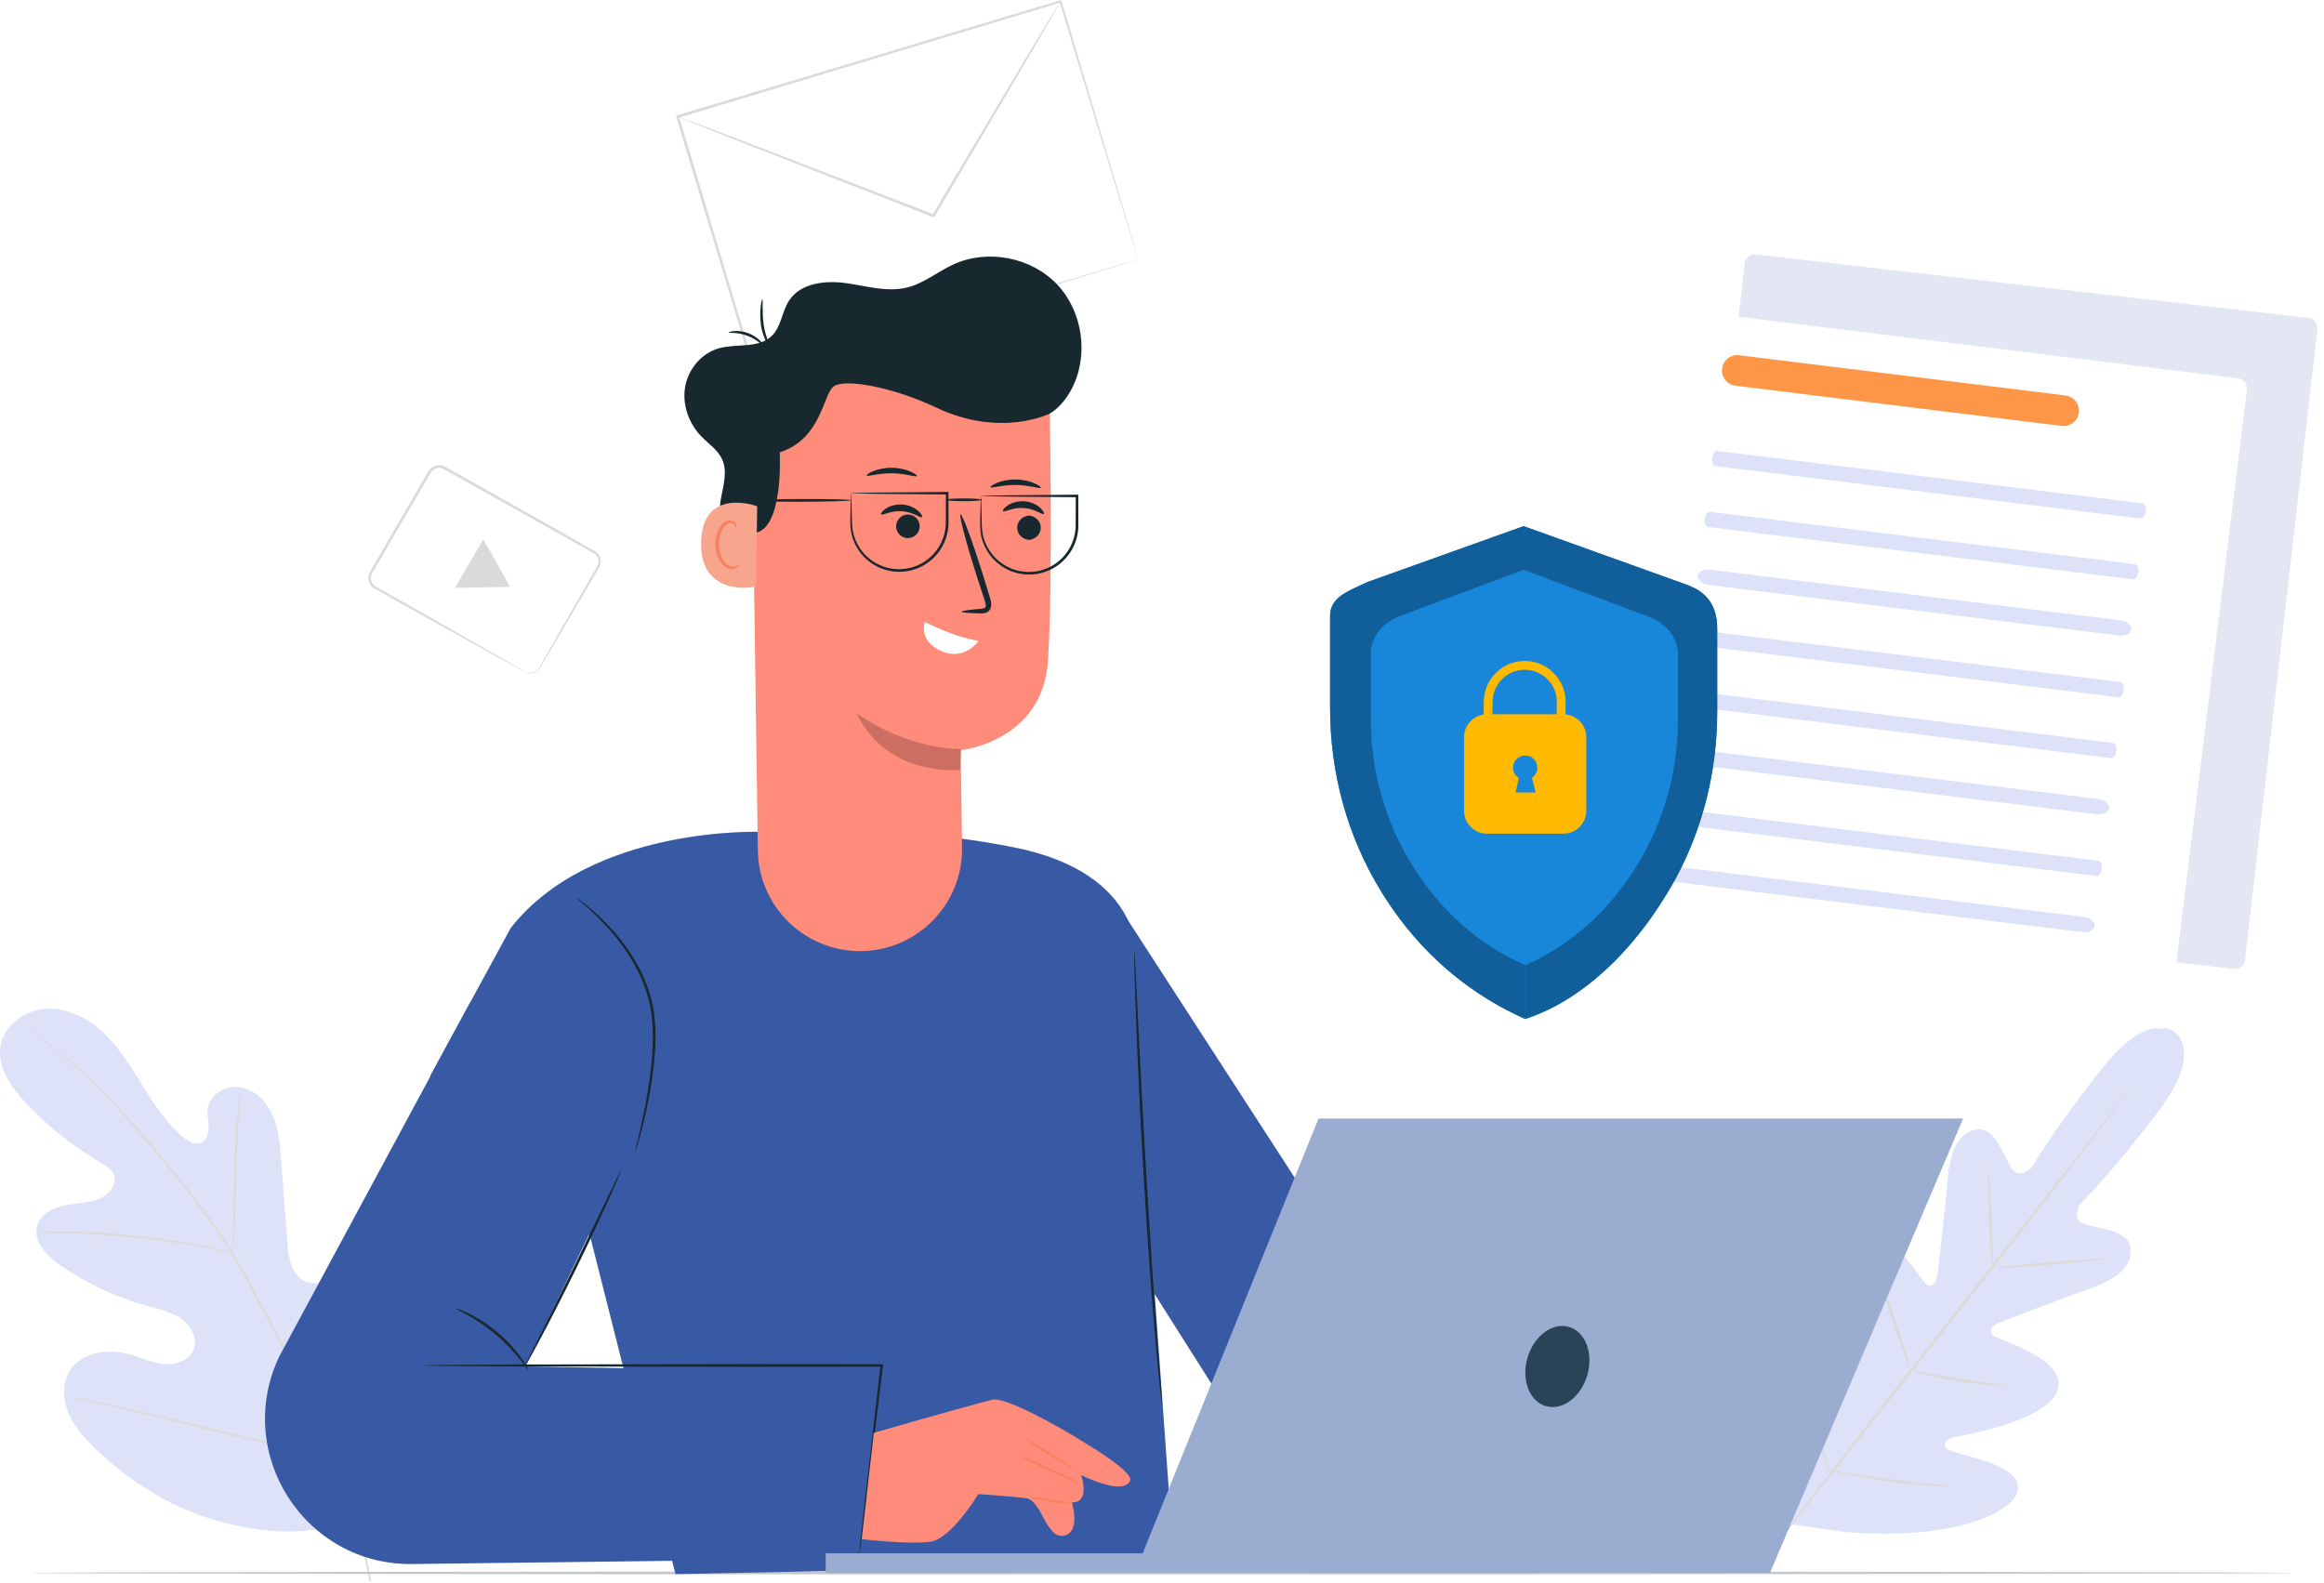 <svg width="477" height="325" viewBox="0 0 477 325" fill="none" xmlns="http://www.w3.org/2000/svg">
<path d="M74.848 310.946C89.89 298.638 91.837 277.936 89.707 259.648C89.352 256.594 89.427 253.338 87.733 250.774C86.037 248.21 82.445 246.658 79.772 248.177C77.557 249.436 76.769 252.164 75.659 254.459C74.183 257.509 71.826 260.128 68.946 261.917C67.053 263.091 64.66 263.911 62.623 263.009C59.828 261.773 59.214 258.152 58.984 255.103C58.556 249.426 58.127 243.748 57.699 238.07C57.469 235.024 57.225 231.914 56.028 229.103C54.833 226.292 52.493 223.783 49.492 223.212C46.491 222.644 42.997 224.613 42.622 227.645C42.465 228.906 42.828 230.173 42.845 231.444C42.862 232.714 42.38 234.162 41.193 234.616C39.991 235.074 38.686 234.311 37.69 233.496C34.254 230.684 31.77 226.902 29.428 223.129C27.086 219.358 24.797 215.488 21.633 212.373C18.47 209.256 14.255 206.93 9.818 207.046C5.379 207.163 0.892 210.243 0.125 214.617C-0.643 219.001 2.251 223.148 5.297 226.394C9.814 231.213 15.033 235.373 20.737 238.701C21.766 239.303 22.88 239.953 23.345 241.05C24.18 243.024 22.396 245.202 20.421 246.037C18.182 246.981 15.668 246.951 13.286 247.429C10.903 247.907 8.382 249.169 7.655 251.488C6.647 254.705 9.551 257.749 12.321 259.673C17.866 263.522 24.077 266.413 30.594 268.18C32.931 268.813 35.377 269.335 37.335 270.758C39.295 272.181 40.623 274.826 39.694 277.062C38.763 279.3 35.981 280.22 33.568 279.981C31.155 279.741 28.924 278.644 26.589 277.987C22.22 276.756 16.769 277.497 14.349 281.336C12.759 283.861 12.872 287.184 14.007 289.943C15.141 292.703 17.171 294.992 19.299 297.083C26.738 304.392 35.955 310.009 46.065 312.564C56.176 315.119 65.363 315.279 74.848 310.946Z" fill="#DDE2F9" fillOpacity="0.5"/>
<path d="M76.167 324.53C74.895 317.323 72.576 308.879 69.065 299.861C65.571 290.834 60.91 281.254 55.687 271.397C54.372 268.939 53.073 266.509 51.792 264.114C50.508 261.726 49.237 259.359 47.847 257.121C45.087 252.63 42.087 248.521 39.115 244.707C36.144 240.891 33.182 237.378 30.389 234.111C27.589 230.85 24.921 227.857 22.371 225.233C17.286 219.966 12.685 216.203 9.42 213.745C7.788 212.512 6.492 211.595 5.606 210.983C5.175 210.69 4.839 210.461 4.594 210.295C4.365 210.141 4.241 210.073 4.241 210.073C4.241 210.073 4.346 210.167 4.567 210.334C4.805 210.509 5.133 210.75 5.553 211.059C6.42 211.695 7.699 212.634 9.31 213.888C12.538 216.387 17.094 220.176 22.135 225.461C24.665 228.092 27.314 231.09 30.098 234.359C32.876 237.635 35.823 241.153 38.779 244.968C41.736 248.781 44.72 252.883 47.461 257.358C48.843 259.587 50.103 261.938 51.388 264.333C52.667 266.727 53.965 269.155 55.28 271.613C60.498 281.463 65.162 291.019 68.669 300.016C72.192 309.003 74.537 317.41 75.847 324.587" fill="#DADBD8"/>
<path d="M47.728 257.084C47.76 257.087 47.82 256.615 47.902 255.759C47.988 254.905 48.076 253.663 48.164 252.129C48.343 249.062 48.45 244.817 48.557 240.137C48.664 235.453 48.845 231.221 49.09 228.165C49.208 226.636 49.318 225.399 49.407 224.547C49.491 223.693 49.523 223.217 49.491 223.213C49.46 223.207 49.368 223.675 49.229 224.523C49.085 225.372 48.924 226.606 48.765 228.136C48.435 231.192 48.203 235.438 48.095 240.124C47.996 244.766 47.906 248.964 47.839 252.115C47.792 253.583 47.752 254.806 47.723 255.748C47.696 256.606 47.696 257.082 47.728 257.084Z" fill="#DADBD8"/>
<path d="M7.466 253.038C7.466 253.054 7.609 253.064 7.879 253.071C8.204 253.071 8.593 253.073 9.062 253.074C10.088 253.073 11.571 253.066 13.404 253.121C17.069 253.198 22.129 253.488 27.695 254.055C33.261 254.634 38.275 255.373 41.885 256.018C43.692 256.328 45.147 256.619 46.154 256.817C46.614 256.904 46.997 256.977 47.315 257.039C47.582 257.084 47.724 257.099 47.728 257.084C47.731 257.069 47.597 257.023 47.336 256.947C47.023 256.864 46.646 256.763 46.193 256.641C45.198 256.391 43.749 256.049 41.945 255.697C38.343 254.969 33.322 254.176 27.741 253.597C22.163 253.027 17.084 252.788 13.408 252.795C11.571 252.784 10.084 252.837 9.057 252.894C8.589 252.927 8.2 252.954 7.876 252.977C7.607 253.002 7.465 253.022 7.466 253.038Z" fill="#DADBD8"/>
<path d="M68.564 299.163C68.579 299.169 68.656 298.994 68.786 298.661C68.93 298.276 69.113 297.788 69.34 297.184C69.817 295.903 70.461 294.03 71.227 291.706C72.765 287.062 74.691 280.582 76.725 273.404C78.761 266.226 80.636 259.738 82.092 255.073C82.816 252.786 83.409 250.914 83.838 249.554C84.031 248.94 84.187 248.442 84.309 248.053C84.412 247.707 84.459 247.523 84.444 247.518C84.429 247.512 84.353 247.686 84.221 248.022C84.078 248.404 83.895 248.893 83.668 249.497C83.191 250.779 82.549 252.651 81.782 254.974C80.243 259.619 78.317 266.098 76.283 273.279C74.247 280.456 72.373 286.942 70.917 291.607C70.192 293.895 69.6 295.767 69.17 297.127C68.977 297.741 68.822 298.239 68.699 298.629C68.596 298.974 68.549 299.157 68.564 299.163Z" fill="#DADBD8"/>
<path d="M14.485 286.742C14.483 286.757 14.67 286.811 15.028 286.902C15.436 286.997 15.958 287.12 16.602 287.271C18.028 287.597 19.994 288.045 22.399 288.594C27.29 289.717 34.029 291.352 41.469 293.177C48.912 295 55.667 296.587 60.581 297.63C63.038 298.151 65.029 298.555 66.41 298.809C67.063 298.925 67.591 299.021 68.002 299.094C68.368 299.155 68.561 299.178 68.564 299.162C68.567 299.147 68.38 299.093 68.021 299.003C67.614 298.907 67.093 298.784 66.447 298.633C65.022 298.308 63.057 297.859 60.652 297.311C55.76 296.187 49.021 294.552 41.578 292.728C34.138 290.905 27.383 289.318 22.47 288.276C20.012 287.755 18.021 287.349 16.639 287.096C15.987 286.979 15.459 286.884 15.047 286.809C14.682 286.751 14.489 286.725 14.485 286.742Z" fill="#DADBD8"/>
<path d="M233.62 53.263L155.017 76.912L139.078 23.932L217.68 0.283L233.62 53.263Z" fill="white"/>
<path d="M233.619 53.263C233.619 53.263 233.502 52.928 233.302 52.294C233.101 51.643 232.811 50.71 232.433 49.496C231.678 47.03 230.577 43.436 229.168 38.843C226.369 29.639 222.354 16.434 217.462 0.348L217.745 0.5C196.055 7.041 168.751 15.276 139.165 24.2L139.159 24.202L139.348 23.849C145.022 42.736 150.415 60.691 155.265 76.837L154.943 76.662C178.079 69.757 197.709 63.896 211.574 59.757C218.51 57.703 224.003 56.074 227.783 54.954C229.658 54.403 231.105 53.98 232.105 53.685C232.586 53.547 232.956 53.442 233.227 53.365C233.48 53.294 233.619 53.263 233.619 53.263C233.619 53.263 233.505 53.307 233.264 53.386C233.003 53.467 232.645 53.58 232.179 53.728C231.195 54.031 229.771 54.471 227.924 55.04C224.168 56.187 218.707 57.855 211.812 59.961C197.926 64.171 178.265 70.132 155.092 77.159L154.844 77.234L154.769 76.985C149.905 60.846 144.496 42.894 138.807 24.012L138.725 23.741L138.996 23.659L139.002 23.657C168.601 14.774 195.916 6.577 217.614 0.065L217.832 -0L217.896 0.217C222.71 16.389 226.661 29.664 229.414 38.916C230.769 43.502 231.829 47.091 232.555 49.553C232.905 50.756 233.175 51.681 233.363 52.325C233.542 52.95 233.619 53.263 233.619 53.263Z" fill="#DADBD8"/>
<path d="M217.68 0.282C217.688 0.287 217.651 0.367 217.57 0.52C217.472 0.702 217.351 0.923 217.203 1.196C216.846 1.821 216.358 2.678 215.739 3.763C214.424 6.025 212.557 9.231 210.255 13.187C205.548 21.17 199.063 32.169 191.834 44.427L191.712 44.634L191.488 44.547C190.726 44.251 189.907 43.934 189.082 43.615C175.275 38.228 162.778 33.352 153.679 29.804C149.193 28.025 145.546 26.579 142.975 25.56C141.749 25.06 140.78 24.665 140.075 24.378C139.771 24.249 139.525 24.143 139.326 24.057C139.158 23.982 139.074 23.94 139.078 23.931C139.081 23.921 139.172 23.946 139.346 24.003C139.552 24.076 139.804 24.164 140.116 24.271C140.83 24.536 141.812 24.896 143.055 25.353C145.642 26.334 149.31 27.722 153.825 29.431C162.937 32.94 175.456 37.761 189.288 43.087C190.112 43.406 190.931 43.724 191.693 44.02L191.348 44.139C198.634 31.916 205.173 20.948 209.919 12.988C212.286 9.07 214.203 5.894 215.555 3.655C216.211 2.591 216.73 1.752 217.107 1.139C217.275 0.878 217.41 0.665 217.522 0.492C217.618 0.349 217.671 0.277 217.68 0.282Z" fill="#DADBD8"/>
<path d="M446.362 211.9C446.362 211.9 441.269 206.853 431.322 219.458C421.376 232.063 417.055 239.614 417.055 239.614C417.055 239.614 414.579 242.178 412.943 239.854C411.307 237.529 409.627 231.528 405.999 231.825C402.238 232.134 400.273 235.873 399.789 241.845C399.304 247.818 397.763 260.865 397.619 262.045C397.478 263.203 396.49 264.752 395.121 263.347C393.752 261.944 386.658 249.97 381.177 253.677C375.697 257.384 377.081 274.246 377.197 276.092C377.314 277.937 376.821 278.617 375.901 278.886C374.982 279.153 372.977 274.905 370.818 271.582C368.661 268.259 365.577 264.784 362.595 267.188C359.611 269.593 356.455 281.408 363.972 303.117L368.114 312.95L378.724 314.459C401.624 316.303 412.275 310.293 413.856 306.803C415.437 303.314 411.301 301.198 407.544 299.94C403.788 298.682 399.171 297.804 399.2 296.847C399.229 295.889 399.765 295.242 401.582 294.892C403.398 294.543 420.069 291.664 422.287 285.43C424.505 279.197 411.136 275.323 409.435 274.35C407.732 273.376 408.987 272.032 410.072 271.605C411.176 271.171 423.423 266.414 429.085 264.45C434.746 262.486 437.874 259.65 437.232 255.929C436.612 252.343 430.381 252.219 427.722 251.216C425.062 250.213 426.925 247.175 426.925 247.175C426.925 247.175 433.154 241.102 442.87 228.318C452.585 215.534 446.251 211.804 446.251 211.804" fill="#DDE2F9" fillOpacity="0.5"/>
<path d="M437.434 223.172C437.442 223.178 437.383 223.272 437.261 223.448C437.117 223.649 436.935 223.905 436.706 224.224C436.185 224.93 435.455 225.918 434.53 227.173C432.633 229.73 429.855 233.402 426.402 237.928C419.501 246.977 409.844 259.385 399.12 273.041C388.423 286.703 378.739 299.069 371.703 308.056C368.23 312.526 365.413 316.154 363.434 318.698C362.473 319.927 361.716 320.892 361.174 321.583C360.927 321.888 360.731 322.132 360.575 322.324C360.438 322.489 360.363 322.571 360.356 322.565C360.348 322.558 360.407 322.465 360.529 322.289C360.672 322.089 360.855 321.833 361.084 321.514C361.605 320.807 362.334 319.821 363.259 318.564C365.157 316.01 367.933 312.336 371.386 307.813C378.288 298.763 387.945 286.353 398.673 272.692C409.367 259.035 419.049 246.671 426.086 237.682C429.558 233.213 432.376 229.585 434.355 227.04C435.316 225.812 436.074 224.846 436.615 224.156C436.862 223.849 437.06 223.606 437.215 223.413C437.352 223.249 437.426 223.167 437.434 223.172Z" fill="#DADBD8"/>
<path d="M408.01 240.317C408.086 240.311 408.25 241.397 408.411 243.164C408.574 244.931 408.719 247.377 408.817 250.078C408.886 252.678 408.952 255.028 409.004 256.996C409.043 258.765 409.082 259.857 409 259.866C408.927 259.874 408.747 258.787 408.604 257.017C408.46 255.247 408.347 252.8 408.25 250.1C408.161 247.503 408.081 245.154 408.012 243.188C407.954 241.419 407.93 240.323 408.01 240.317Z" fill="#DADBD8"/>
<path d="M409.925 260.243C409.911 260.086 414.937 259.54 421.149 259.023C427.363 258.503 432.41 258.211 432.422 258.365C432.435 258.522 427.41 259.068 421.196 259.586C414.985 260.104 409.938 260.398 409.925 260.243Z" fill="#DADBD8"/>
<path d="M391.885 281.211C391.905 281.133 393.007 281.334 394.781 281.675C396.556 282.01 399.005 282.48 401.723 282.911C404.442 283.352 406.914 283.677 408.706 283.908C410.496 284.141 411.608 284.293 411.601 284.373C411.594 284.449 410.473 284.439 408.666 284.307C406.859 284.176 404.366 283.911 401.634 283.471C398.901 283.036 396.453 282.502 394.695 282.065C392.937 281.624 391.868 281.284 391.885 281.211Z" fill="#DADBD8"/>
<path d="M386.186 263.569C386.26 263.544 386.658 264.5 387.24 266.067C387.822 267.635 388.59 269.812 389.405 272.228C390.219 274.645 390.927 276.842 391.413 278.442C391.898 280.042 392.161 281.044 392.087 281.069C392.013 281.094 391.615 280.137 391.034 278.569C390.451 277.003 389.684 274.825 388.868 272.409C388.054 269.993 387.345 267.795 386.86 266.197C386.375 264.596 386.112 263.594 386.186 263.569Z" fill="#DADBD8"/>
<path d="M367.909 280.056C367.983 280.03 368.485 281.259 369.236 283.266C369.989 285.27 370.991 288.055 372.065 291.141C373.138 294.228 374.081 297.035 374.736 299.074C375.391 301.114 375.759 302.388 375.687 302.413C375.613 302.438 375.11 301.211 374.358 299.206C373.607 297.199 372.604 294.416 371.53 291.328C370.456 288.242 369.514 285.437 368.859 283.396C368.204 281.357 367.834 280.083 367.909 280.056Z" fill="#DADBD8"/>
<path d="M375.651 301.825C375.666 301.746 377.071 301.958 379.335 302.313C381.601 302.663 384.729 303.152 388.195 303.609C391.66 304.07 394.808 304.419 397.086 304.667C399.365 304.916 400.776 305.077 400.771 305.157C400.765 305.233 399.344 305.213 397.052 305.065C394.76 304.92 391.597 304.633 388.12 304.17C384.644 303.713 381.517 303.159 379.266 302.706C377.015 302.251 375.637 301.898 375.651 301.825Z" fill="#DADBD8"/>
<path d="M107.696 137.874C107.705 137.826 108.115 138.162 108.987 138.088C109.409 138.035 109.939 137.847 110.374 137.396C110.789 136.945 111.089 136.23 111.522 135.521C113.206 132.582 115.609 128.386 118.572 123.216C119.32 121.919 120.102 120.56 120.918 119.144C121.327 118.437 121.743 117.715 122.168 116.98C122.37 116.606 122.627 116.244 122.741 115.886C122.861 115.515 122.875 115.109 122.775 114.727C122.67 114.347 122.455 113.996 122.149 113.741C121.856 113.505 121.409 113.3 121.027 113.073C120.233 112.629 119.426 112.178 118.608 111.72C116.971 110.805 115.286 109.862 113.561 108.896C106.653 105.019 99.066 100.761 91.102 96.29C90.225 95.776 89.01 96.112 88.46 96.95C87.894 97.919 87.332 98.879 86.773 99.832C85.654 101.755 84.551 103.65 83.467 105.511C81.297 109.233 79.204 112.823 77.209 116.243C76.959 116.67 76.712 117.095 76.465 117.517C76.215 117.909 76.102 118.325 76.115 118.758C76.135 119.186 76.286 119.605 76.558 119.927C76.808 120.261 77.215 120.437 77.634 120.683C79.265 121.606 80.85 122.503 82.382 123.369C85.442 125.104 88.294 126.722 90.902 128.199C96.077 131.154 100.276 133.55 103.218 135.23C104.64 136.055 105.757 136.704 106.552 137.165C106.909 137.379 107.192 137.55 107.412 137.681C107.605 137.8 107.701 137.866 107.696 137.874C107.691 137.883 107.586 137.835 107.384 137.731C107.157 137.613 106.864 137.459 106.496 137.265C105.688 136.825 104.554 136.208 103.11 135.421C100.147 133.78 95.918 131.437 90.705 128.549C88.088 127.089 85.225 125.492 82.152 123.779C80.615 122.919 79.026 122.031 77.389 121.116C77.007 120.891 76.51 120.682 76.169 120.248C75.825 119.842 75.631 119.315 75.605 118.78C75.579 118.25 75.743 117.69 76.019 117.257C76.264 116.834 76.51 116.409 76.758 115.981C78.744 112.555 80.828 108.96 82.987 105.233C84.07 103.37 85.17 101.474 86.287 99.549C86.852 98.584 87.421 97.61 87.994 96.63C88.689 95.568 90.234 95.13 91.379 95.798C99.336 100.281 106.916 104.553 113.817 108.44C115.539 109.414 117.219 110.363 118.852 111.286C119.668 111.748 120.472 112.203 121.264 112.651C121.659 112.891 122.048 113.054 122.457 113.377C122.838 113.698 123.104 114.138 123.228 114.608C123.35 115.08 123.329 115.577 123.18 116.03C123.02 116.496 122.761 116.836 122.559 117.207C122.13 117.94 121.709 118.66 121.296 119.364C120.47 120.773 119.676 122.125 118.919 123.417C115.891 128.549 113.434 132.714 111.712 135.632C111.258 136.338 110.966 137.02 110.493 137.514C110.013 137.986 109.443 138.164 108.997 138.201C108.545 138.229 108.206 138.132 107.996 138.042C107.786 137.953 107.696 137.874 107.696 137.874Z" fill="#DADBD8"/>
<path d="M101.95 115.587L104.691 120.453L99.037 120.556L93.384 120.659L96.297 115.691L99.21 110.722L101.95 115.587Z" fill="#DADBD8"/>
<path d="M470.64 322.864C470.64 323.031 366.657 323.166 238.417 323.166C110.133 323.166 6.172 323.031 6.172 322.864C6.172 322.698 110.133 322.565 238.417 322.565C366.657 322.565 470.64 322.698 470.64 322.864Z" fill="#C4C7C8"/>
<path d="M121.133 253.795L88.305 220.828L104.81 190.512C121.315 169.387 156.25 170.748 156.25 170.748C156.25 170.748 180.025 168.457 207.776 173.857C235.526 179.257 233.29 197.622 233.29 197.622L237.008 265.649L240.993 321.038L138.641 323.102L121.133 253.795Z" fill="#385AA4"/>
<path d="M176.269 319.912L84.594 321.036C62.564 321.305 47.868 298.402 57.292 278.488L96.491 205.793L132.195 229.93L107.84 280.476L182.055 281.801L176.269 319.912Z" fill="#385AA4"/>
<path d="M230.013 186.579L303.582 300.164L260.661 302.971C260.661 302.971 235.03 262.579 235.61 263.415C236.658 264.927 230.013 186.579 230.013 186.579Z" fill="#385AA4"/>
<path d="M130.354 236.455C130.336 236.45 130.371 236.249 130.456 235.871C130.561 235.434 130.689 234.89 130.847 234.225C131.186 232.798 131.681 230.731 132.199 228.161C132.714 225.591 133.263 222.514 133.638 219.074C133.985 215.637 134.204 211.811 133.678 207.872C133.093 203.945 131.617 200.385 129.88 197.415C128.145 194.432 126.19 191.986 124.419 190.064C122.646 188.142 121.081 186.705 119.965 185.756C118.853 184.801 118.217 184.294 118.247 184.255C118.257 184.241 118.429 184.35 118.747 184.573C119.058 184.802 119.537 185.117 120.106 185.586C121.269 186.487 122.885 187.887 124.712 189.791C126.536 191.694 128.544 194.14 130.33 197.152C132.116 200.149 133.64 203.771 134.239 207.792C134.775 211.812 134.534 215.672 134.157 219.131C133.75 222.593 133.158 225.675 132.59 228.244C132.02 230.813 131.465 232.868 131.06 234.282C130.856 234.988 130.688 235.534 130.566 235.902C130.446 236.27 130.373 236.461 130.354 236.455Z" fill="#17282F"/>
<path d="M127.406 240.373C127.442 240.39 127.215 240.973 126.774 242.016C126.336 243.058 125.678 244.558 124.847 246.401C123.186 250.091 120.821 255.156 118.102 260.698C115.381 266.241 112.822 271.212 110.919 274.783C109.969 276.569 109.187 278.006 108.63 278.991C108.075 279.977 107.751 280.513 107.717 280.496C107.682 280.477 107.94 279.906 108.435 278.889C108.982 277.788 109.699 276.342 110.564 274.599C112.406 270.893 114.87 265.932 117.595 260.448C120.264 254.941 122.679 249.957 124.484 246.233C125.334 244.482 126.037 243.031 126.574 241.923C127.077 240.91 127.37 240.357 127.406 240.373Z" fill="#17282F"/>
<path d="M176.269 319.912C176.262 319.911 176.262 319.846 176.27 319.721C176.282 319.569 176.297 319.387 176.315 319.162C176.368 318.635 176.44 317.914 176.532 316.995C176.745 315.065 177.049 312.308 177.43 308.84C178.241 301.812 179.385 291.912 180.732 280.248L180.99 280.538C172.742 280.545 163.565 280.554 153.91 280.562C135.422 280.529 118.688 280.501 106.531 280.479C100.498 280.441 95.603 280.411 92.174 280.389C90.508 280.366 89.201 280.349 88.27 280.335C87.85 280.325 87.515 280.315 87.255 280.307C87.027 280.298 86.91 280.288 86.91 280.279C86.91 280.269 87.027 280.259 87.255 280.25C87.515 280.242 87.85 280.234 88.27 280.221C89.201 280.208 90.508 280.191 92.174 280.168C95.603 280.147 100.498 280.116 106.531 280.078C118.688 280.056 135.422 280.028 153.91 279.995C163.565 280.004 172.742 280.011 180.99 280.019H181.282L181.246 280.31C179.817 291.964 178.602 301.855 177.74 308.875C177.298 312.337 176.944 315.087 176.698 317.015C176.571 317.929 176.472 318.648 176.4 319.172C176.365 319.396 176.337 319.576 176.313 319.727C176.291 319.849 176.276 319.912 176.269 319.912Z" fill="#17282F"/>
<path d="M108.486 281.251C108.409 281.3 107.784 280.367 106.657 278.96C105.532 277.553 103.86 275.702 101.765 273.928C99.665 272.159 97.56 270.82 95.984 269.948C94.408 269.072 93.384 268.612 93.419 268.527C93.443 268.466 94.525 268.796 96.17 269.592C97.812 270.385 99.993 271.695 102.131 273.495C104.263 275.3 105.919 277.232 106.976 278.718C108.036 280.205 108.542 281.218 108.486 281.251Z" fill="#17282F"/>
<path d="M238.528 288.444C238.51 288.446 238.46 288.122 238.384 287.505C238.307 286.837 238.205 285.936 238.077 284.8C237.826 282.45 237.489 279.045 237.126 274.833C236.382 266.411 235.524 254.762 234.76 241.886C233.998 229.005 233.466 217.337 233.16 208.888C233.003 204.664 232.903 201.245 232.851 198.882C232.833 197.74 232.816 196.832 232.805 196.16C232.801 195.537 232.809 195.211 232.828 195.21C232.848 195.209 232.879 195.534 232.92 196.156C232.957 196.826 233.008 197.733 233.071 198.874C233.189 201.287 233.356 204.69 233.56 208.871C233.969 217.314 234.563 228.975 235.325 241.852C236.09 254.725 236.884 266.373 237.525 274.801C237.848 278.973 238.111 282.369 238.297 284.779C238.38 285.919 238.448 286.824 238.498 287.494C238.537 288.116 238.548 288.442 238.528 288.444Z" fill="#17282F"/>
<path d="M179.341 294.11C179.341 294.11 197.634 288.842 203.687 287.298C206.046 286.696 216.15 292.025 223.128 296.456C223.128 296.456 232.739 302.155 231.961 303.91C231.105 305.842 227.56 305.446 221.91 302.789C221.91 302.789 223.882 308.515 220.011 308.391C220.011 308.391 221.932 314.579 218.304 315.22C214.676 315.86 213.823 307.964 210.622 307.538C207.422 307.111 200.806 306.684 200.806 306.684C200.806 306.684 195.298 315.807 191.029 316.447C186.762 317.087 176.873 315.934 176.873 315.934L179.341 294.11Z" fill="#FF8B7B"/>
<path d="M210.561 295.371C210.645 295.239 212.932 296.533 215.67 298.26C218.408 299.987 220.561 301.493 220.477 301.626C220.395 301.757 218.107 300.465 215.369 298.738C212.631 297.012 210.479 295.504 210.561 295.371Z" fill="#F68260"/>
<path d="M209.479 298.89C209.544 298.747 212.26 299.861 215.544 301.377C218.829 302.893 221.438 304.236 221.373 304.379C221.306 304.52 218.592 303.407 215.306 301.89C212.023 300.375 209.414 299.031 209.479 298.89Z" fill="#F68260"/>
<path d="M211.438 307.418C211.458 307.264 213.308 307.389 215.567 307.699C217.826 308.008 219.639 308.385 219.617 308.54C219.597 308.695 217.749 308.569 215.49 308.26C213.23 307.95 211.416 307.574 211.438 307.418Z" fill="#F68260"/>
<path d="M155.549 105.431C155.974 106.831 155.489 108.463 154.369 109.403C153.248 110.344 151.558 110.538 150.253 109.876C147.775 108.621 147.46 105.2 147.948 102.465C148.436 99.73 149.365 96.81 148.218 94.279C147.34 92.343 145.439 91.116 143.957 89.592C141.374 86.937 139.997 83.068 140.626 79.417C141.254 75.768 143.99 72.486 147.558 71.489C151.199 70.47 155.687 71.59 158.397 68.954C160.363 67.043 160.484 63.912 162.003 61.633C164.364 58.092 169.353 57.531 173.568 58.106C177.783 58.683 182.075 60.035 186.204 59.008C189.652 58.149 192.483 55.741 195.714 54.263C202.718 51.06 211.671 52.794 216.972 58.383C222.273 63.972 223.532 73.005 219.962 79.829C218.679 82.282 216.749 84.51 214.183 85.546" fill="#17282F"/>
<path d="M176.526 195.229C188.206 195.217 197.622 185.659 197.46 173.981L197.184 153.994C197.184 153.994 213.973 152.313 215.086 135.679C216.198 119.045 215.395 80.664 215.395 80.664C196.578 71.334 174.185 72.917 156.867 84.804L154.297 86.57L155.548 174.568C155.711 186.034 165.059 195.242 176.526 195.229Z" fill="#FF8B7B"/>
<path d="M210.984 110.795C208.029 110.211 208.051 106.395 211.012 105.844C211.141 105.82 211.287 105.82 211.417 105.846C214.371 106.43 214.35 110.247 211.388 110.797C211.259 110.821 211.114 110.82 210.984 110.795Z" fill="#17282F"/>
<path d="M214.249 105.484C213.971 105.757 212.406 104.41 210.115 104.274C207.825 104.106 206.094 105.232 205.857 104.924C205.739 104.786 206.028 104.281 206.784 103.769C207.527 103.259 208.779 102.797 210.207 102.891C211.635 102.987 212.814 103.611 213.482 104.214C214.164 104.823 214.381 105.362 214.249 105.484Z" fill="#17282F"/>
<path d="M187.726 106.043C188.825 106.805 189.099 108.313 188.338 109.412C187.577 110.51 186.068 110.784 184.969 110.023C183.87 109.262 183.596 107.754 184.358 106.655C185.119 105.556 186.627 105.282 187.726 106.043Z" fill="#17282F"/>
<path d="M189.237 106.146C188.961 106.42 187.395 105.072 185.103 104.937C182.813 104.767 181.083 105.895 180.846 105.586C180.729 105.449 181.017 104.944 181.773 104.43C182.515 103.921 183.767 103.459 185.196 103.554C186.623 103.649 187.803 104.273 188.47 104.877C189.153 105.485 189.37 106.024 189.237 106.146Z" fill="#17282F"/>
<path d="M197.4 125.561C197.393 125.381 198.827 125.171 201.149 124.978C201.754 124.945 202.231 124.834 202.292 124.514C202.419 124.158 202.222 123.504 201.956 122.774C201.448 121.226 200.935 119.658 200.397 118.017C198.254 111.244 196.796 105.665 197.14 105.558C197.484 105.448 199.499 110.849 201.643 117.623C202.146 119.275 202.628 120.853 203.103 122.411C203.286 123.116 203.659 123.949 203.295 124.921C203.103 125.408 202.612 125.741 202.21 125.822C201.806 125.921 201.468 125.903 201.18 125.901C198.85 125.858 197.405 125.742 197.4 125.561Z" fill="#17282F"/>
<path d="M189.814 127.687C192.75 129.046 196.255 130.741 200.878 131.566C200.878 131.566 197.969 135.698 193.265 133.68C188.382 131.585 189.814 127.687 189.814 127.687Z" fill="white"/>
<path d="M197.225 153.756C197.225 153.756 186.657 154.039 175.86 146.407C175.86 146.407 180.337 158.666 197.028 158.071L197.225 153.756Z" fill="#CC6F62"/>
<path d="M215.51 84.872C215.51 84.872 205.464 89.978 192.138 83.648C183.393 79.493 173.256 77.577 171.065 79.361C168.873 81.146 168.577 90.079 160.048 92.852C160.048 92.852 160.968 109.868 154.167 109.393C147.367 108.917 151.097 82.463 151.097 82.463L167.547 74.03L185.604 70.253L202.727 72.328L216.011 75.69L215.51 84.872Z" fill="#17282F"/>
<path d="M155.41 103.922C155.133 103.783 144.157 99.916 143.9 111.316C143.644 122.716 155.141 120.622 155.169 120.295C155.196 119.969 155.41 103.922 155.41 103.922Z" fill="#F8A58D"/>
<path d="M151.783 115.898C151.734 115.861 151.582 116.033 151.243 116.18C150.912 116.322 150.347 116.413 149.758 116.177C148.563 115.708 147.592 113.773 147.583 111.717C147.577 110.679 147.817 109.696 148.203 108.886C148.569 108.06 149.123 107.489 149.731 107.395C150.337 107.269 150.758 107.642 150.891 107.966C151.036 108.289 150.959 108.514 151.019 108.535C151.049 108.565 151.268 108.35 151.186 107.877C151.144 107.65 151.017 107.378 150.755 107.152C150.485 106.923 150.086 106.802 149.662 106.838C148.783 106.879 147.973 107.669 147.548 108.559C147.076 109.45 146.782 110.555 146.789 111.72C146.809 114.018 147.937 116.195 149.574 116.709C150.371 116.935 151.046 116.709 151.397 116.447C151.757 116.174 151.822 115.92 151.783 115.898Z" fill="#F68260"/>
<path d="M149.606 68.234C149.542 68.101 151.415 67.565 153.56 68.38C155.715 69.168 156.779 70.799 156.644 70.859C156.52 70.976 155.35 69.63 153.362 68.91C151.388 68.153 149.623 68.404 149.606 68.234Z" fill="#17282F"/>
<path d="M156.463 61.406C156.663 61.419 156.349 63.81 156.748 66.662C157.135 69.538 158.492 71.539 158.34 71.63C158.285 71.668 157.869 71.223 157.384 70.371C156.91 69.517 156.396 68.232 156.188 66.746C155.776 63.761 156.355 61.381 156.463 61.406Z" fill="#17282F"/>
<path d="M203.304 100.009C203.244 99.875 203.733 99.482 204.658 99.105C205.576 98.726 206.946 98.404 208.479 98.418C210.012 98.435 211.374 98.783 212.286 99.18C213.204 99.576 213.684 99.979 213.621 100.11C213.481 100.412 211.285 99.556 208.467 99.55C205.651 99.5 203.438 100.314 203.304 100.009Z" fill="#17282F"/>
<path d="M177.884 97.611C177.824 97.477 178.313 97.085 179.237 96.707C180.157 96.328 181.526 96.007 183.058 96.019C184.592 96.037 185.954 96.385 186.867 96.783C187.784 97.178 188.264 97.581 188.2 97.713C188.061 98.014 185.865 97.158 183.047 97.152C180.231 97.101 178.018 97.915 177.884 97.611Z" fill="#17282F"/>
<path d="M201.342 101.801C201.356 101.815 201.369 102.048 201.386 102.475C201.4 102.958 201.418 103.566 201.441 104.314C201.457 105.123 201.477 106.076 201.5 107.168C201.504 108.269 201.57 109.552 202.042 110.866C202.496 112.176 203.283 113.521 204.446 114.665C205.619 115.787 207.153 116.723 208.939 117.133C209.825 117.343 210.767 117.445 211.72 117.377C212.672 117.331 213.641 117.138 214.564 116.776C216.426 116.094 218.113 114.75 219.252 112.983C220.343 111.296 220.834 109.329 220.78 107.418C220.786 105.473 220.79 103.595 220.796 101.801L221.058 102.064C215.362 102.012 210.487 101.968 206.95 101.936C205.253 101.906 203.88 101.882 202.853 101.864C202.414 101.852 202.05 101.841 201.745 101.832C201.49 101.822 201.353 101.811 201.342 101.801C201.321 101.78 201.81 101.76 202.739 101.737C203.75 101.719 205.104 101.695 206.776 101.666C210.358 101.635 215.291 101.59 221.058 101.538L221.321 101.536L221.322 101.801C221.326 103.595 221.331 105.473 221.336 107.418C221.4 109.392 220.885 111.512 219.728 113.29C218.521 115.161 216.732 116.58 214.759 117.296C213.78 117.674 212.754 117.874 211.748 117.916C210.742 117.982 209.75 117.869 208.816 117.64C206.937 117.193 205.331 116.192 204.117 114.999C202.911 113.786 202.11 112.365 201.663 110.993C201.196 109.613 201.155 108.287 201.184 107.143C201.207 106.022 201.227 105.044 201.243 104.215C201.266 103.477 201.285 102.877 201.299 102.401C201.315 101.993 201.329 101.787 201.342 101.801Z" fill="#17282F"/>
<path d="M174.689 101.237C174.702 101.252 174.717 101.485 174.732 101.913C174.747 102.395 174.764 103.004 174.787 103.752C174.805 104.56 174.824 105.513 174.847 106.606C174.851 107.707 174.917 108.989 175.389 110.303C175.843 111.613 176.629 112.958 177.792 114.103C178.965 115.225 180.5 116.161 182.285 116.571C183.172 116.78 184.113 116.883 185.066 116.813C186.019 116.768 186.987 116.576 187.91 116.214C189.773 115.531 191.459 114.186 192.599 112.421C193.691 110.733 194.18 108.767 194.128 106.856C194.132 104.911 194.137 103.031 194.143 101.237L194.405 101.5C188.709 101.449 183.835 101.405 180.297 101.373C178.6 101.343 177.226 101.32 176.201 101.302C175.76 101.288 175.396 101.279 175.093 101.269C174.837 101.259 174.699 101.248 174.689 101.237C174.668 101.217 175.157 101.197 176.086 101.174C177.096 101.157 178.451 101.133 180.123 101.104C183.704 101.071 188.639 101.026 194.405 100.975L194.668 100.972V101.237C194.672 103.031 194.678 104.911 194.683 106.856C194.747 108.83 194.232 110.95 193.075 112.726C191.869 114.597 190.079 116.017 188.106 116.734C187.127 117.112 186.101 117.311 185.095 117.353C184.089 117.42 183.096 117.306 182.164 117.077C180.283 116.63 178.678 115.629 177.463 114.437C176.257 113.223 175.457 111.802 175.009 110.429C174.543 109.05 174.502 107.723 174.532 106.581C174.555 105.459 174.574 104.481 174.59 103.652C174.613 102.915 174.631 102.315 174.646 101.838C174.661 101.43 174.675 101.224 174.689 101.237Z" fill="#17282F"/>
<path d="M201.582 102.593C201.582 102.75 199.902 102.876 197.829 102.876C195.756 102.876 194.076 102.75 194.076 102.593C194.076 102.437 195.756 102.31 197.829 102.31C199.902 102.31 201.582 102.437 201.582 102.593Z" fill="#17282F"/>
<path d="M153.902 102.742C153.901 102.586 158.554 102.445 164.294 102.427C170.036 102.411 174.689 102.523 174.69 102.679C174.69 102.836 170.037 102.976 164.296 102.993C158.556 103.011 153.902 102.898 153.902 102.742Z" fill="#17282F"/>
<path d="M293.607 118.433C295.05 117.485 296.812 116.773 298.37 116.092C296.607 116.925 294.937 117.613 293.607 118.433Z" fill="#8F9192"/>
<path d="M334.172 204.473C335.093 204.071 335.995 203.636 336.879 203.169C335.996 203.642 335.097 204.074 334.172 204.473ZM349.226 193.809C351.976 191.029 354.414 188.05 356.526 185.095C354.794 187.583 352.843 190.083 350.548 192.469C350.123 192.912 349.682 193.359 349.226 193.809ZM361.806 176.615C367.414 166.071 370.149 154.437 370.149 142.71V125.645C370.149 125.346 370.14 125.057 370.123 124.776C370.152 125.191 370.168 125.63 370.169 126.095L370.149 141.763C370.434 154.036 367.625 165.915 361.806 176.615ZM370.044 123.927C369.663 121.001 368.28 119.035 366.175 117.713C368.031 118.716 369.6 120.295 370.044 123.927Z" fill="#8C8F8F"/>
<path d="M270.628 229.595L234.54 318.836H169.47V322.865H363.282L402.926 229.595H270.628Z" fill="#9BACD1"/>
<path d="M325.788 282.282C324.482 286.773 320.673 289.615 317.285 288.627C313.895 287.641 312.208 283.201 313.514 278.708C314.823 274.217 318.63 271.376 322.02 272.362C325.409 273.35 327.097 277.791 325.788 282.282Z" fill="#2A4457"/>
<rect x="358.347" y="51.999" width="118.315" height="134.495" rx="2" transform="rotate(6.552 358.347 51.999)" fill="#E3E6F3"/>
<g filter="url(#filter0_d)">
<rect x="340.449" y="59" width="121.911" height="134.495" rx="2" transform="rotate(7.025 340.449 59)" fill="white"/>
</g>
<path d="M423.942 81.176L356.963 72.922C355.237 72.71 353.665 73.936 353.453 75.663C353.24 77.389 354.467 78.961 356.193 79.173L423.172 87.427C424.898 87.64 426.47 86.413 426.682 84.686C426.895 82.96 425.668 81.388 423.942 81.176Z" fill="#FD9646"/>
<path d="M439.72 103.309L352.525 92.565C352.029 92.504 351.541 93.153 351.435 94.015C351.329 94.878 351.645 95.626 352.14 95.687L439.336 106.432C439.831 106.493 440.319 105.844 440.426 104.981C440.532 104.119 440.216 103.371 439.72 103.309Z" fill="#DDE2F9"/>
<path d="M435.199 139.999L348.004 129.254C347.508 129.193 347.02 129.843 346.914 130.705C346.808 131.567 347.124 132.316 347.619 132.377L434.815 143.121C435.31 143.182 435.798 142.533 435.905 141.671C436.011 140.808 435.695 140.06 435.199 139.999Z" fill="#DDE2F9"/>
<path d="M438.181 115.8L350.986 105.055C350.49 104.994 350.002 105.643 349.896 106.506C349.79 107.368 350.105 108.116 350.601 108.177L437.796 118.922C438.292 118.983 438.78 118.334 438.886 117.472C438.993 116.609 438.677 115.861 438.181 115.8Z" fill="#DDE2F9"/>
<path d="M433.66 152.488L346.465 141.743C345.969 141.682 345.481 142.332 345.375 143.194C345.269 144.056 345.584 144.805 346.08 144.866L433.275 155.611C433.771 155.672 434.259 155.022 434.365 154.16C434.472 153.298 434.156 152.549 433.66 152.488Z" fill="#DDE2F9"/>
<path d="M430.678 176.687L343.483 165.943C342.987 165.882 342.499 166.531 342.393 167.393C342.287 168.256 342.602 169.004 343.098 169.065L430.293 179.81C430.789 179.871 431.277 179.221 431.383 178.359C431.489 177.497 431.174 176.748 430.678 176.687Z" fill="#DDE2F9"/>
<path d="M435.198 127.319L351.084 116.954C349.737 116.788 348.559 117.352 348.453 118.215C348.347 119.077 349.352 119.91 350.699 120.076L434.813 130.441C436.159 130.607 437.337 130.043 437.443 129.181C437.55 128.318 436.544 127.485 435.198 127.319Z" fill="#DDE2F9"/>
<path d="M430.677 164.007L346.563 153.642C345.216 153.476 344.038 154.041 343.932 154.903C343.826 155.765 344.831 156.599 346.178 156.765L430.292 167.13C431.639 167.296 432.816 166.731 432.922 165.869C433.029 165.007 432.023 164.173 430.677 164.007Z" fill="#DDE2F9"/>
<path d="M427.695 188.207L343.58 177.841C342.234 177.676 341.056 178.24 340.95 179.102C340.844 179.964 341.849 180.798 343.196 180.964L427.31 191.329C428.656 191.495 429.834 190.93 429.94 190.068C430.047 189.206 429.041 188.372 427.695 188.207Z" fill="#DDE2F9"/>
<path d="M345.092 119.623L312.729 108L280.68 119.466C276.589 121.398 273 122.555 273 126.367V145.344C273 158.523 276.453 171.582 283.557 183.112C289.536 192.814 298.793 202.804 313.043 209.153C326.143 204.898 335.922 193.555 341.901 183.853C349.004 172.323 352.458 159.264 352.458 146.084V129.019C352.458 123.583 349.578 120.93 345.092 119.623Z" fill="#1886D9"/>
<path d="M313.043 209.153C298.793 202.804 289.536 192.814 283.557 183.112C276.453 171.582 273 158.523 273 145.344V126.367C273 124.321 274.244 122.906 275.917 121.807C277.246 120.987 278.916 120.299 280.68 119.466L312.729 108L312.734 116.95L286.794 126.65C283.181 128.335 281.362 131.161 281.362 134.176V147.488C281.362 157.914 284.093 168.247 289.715 177.369C294.445 185.046 301.768 193.117 313.043 198.14V209.153Z" fill="#115F9A"/>
<path d="M313.043 209.153V198.14C324.318 193.117 331.328 185.201 336.057 177.526C341.677 168.404 344.41 158.071 344.41 147.644V134.332C344.41 131.317 342.592 128.492 338.979 126.807L312.734 116.95L312.729 108L345.092 119.623C346.208 120.11 347.396 120.499 348.484 121.087C350.589 122.409 351.972 124.375 352.352 127.3C352.385 127.572 352.412 127.855 352.431 128.149C352.449 128.431 352.457 128.72 352.457 129.019V146.084C352.457 157.811 349.722 169.445 344.115 179.989C343.513 181.096 342.881 182.189 342.214 183.269C341.168 184.967 340.056 186.716 338.834 188.469C336.722 191.424 334.285 194.403 331.534 197.183C328.234 200.441 324.122 203.856 319.401 206.427C319.33 206.466 319.258 206.505 319.187 206.543C318.303 207.009 317.401 207.445 316.48 207.847C315.376 208.324 314.234 208.754 313.043 209.153Z" fill="#115F9A"/>
<path d="M320.885 171.123H305.201C302.605 171.123 300.5 169.017 300.5 166.422V151.315C300.5 148.954 302.241 147.005 304.509 146.67L304.546 144.061C304.546 139.44 308.315 135.671 312.947 135.671C317.581 135.671 321.35 139.44 321.35 144.072L321.315 146.634C323.71 146.851 325.587 148.862 325.587 151.315V166.422C325.587 169.017 323.482 171.123 320.885 171.123ZM313.043 155.074C311.662 155.074 310.543 156.194 310.543 157.576C310.543 158.473 311.017 159.258 311.727 159.699L311.086 162.662H315.189C315.189 162.662 314.727 160.801 314.438 159.651C315.105 159.204 315.545 158.44 315.545 157.576C315.545 156.194 314.425 155.074 313.043 155.074ZM312.947 137.481C309.313 137.481 306.356 140.438 306.356 144.072L306.32 146.612H319.505L319.54 144.061C319.54 140.438 316.583 137.481 312.947 137.481Z" fill="#FFB900"/>
<defs>
<filter id="filter0_d" x="320.229" y="59.23" width="144.986" height="155.937" filterUnits="userSpaceOnUse" color-interpolation-filters="sRGB">
<feFlood flood-opacity="0" result="BackgroundImageFix"/>
<feColorMatrix in="SourceAlpha" type="matrix" values="0 0 0 0 0 0 0 0 0 0 0 0 0 0 0 0 0 0 127 0" result="hardAlpha"/>
<feOffset dy="4"/>
<feGaussianBlur stdDeviation="2"/>
<feComposite in2="hardAlpha" operator="out"/>
<feColorMatrix type="matrix" values="0 0 0 0 0.836 0 0 0 0 0.838 0 0 0 0 0.85 0 0 0 1 0"/>
<feBlend mode="normal" in2="BackgroundImageFix" result="effect1_dropShadow"/>
<feBlend mode="normal" in="SourceGraphic" in2="effect1_dropShadow" result="shape"/>
</filter>
</defs>
</svg>
